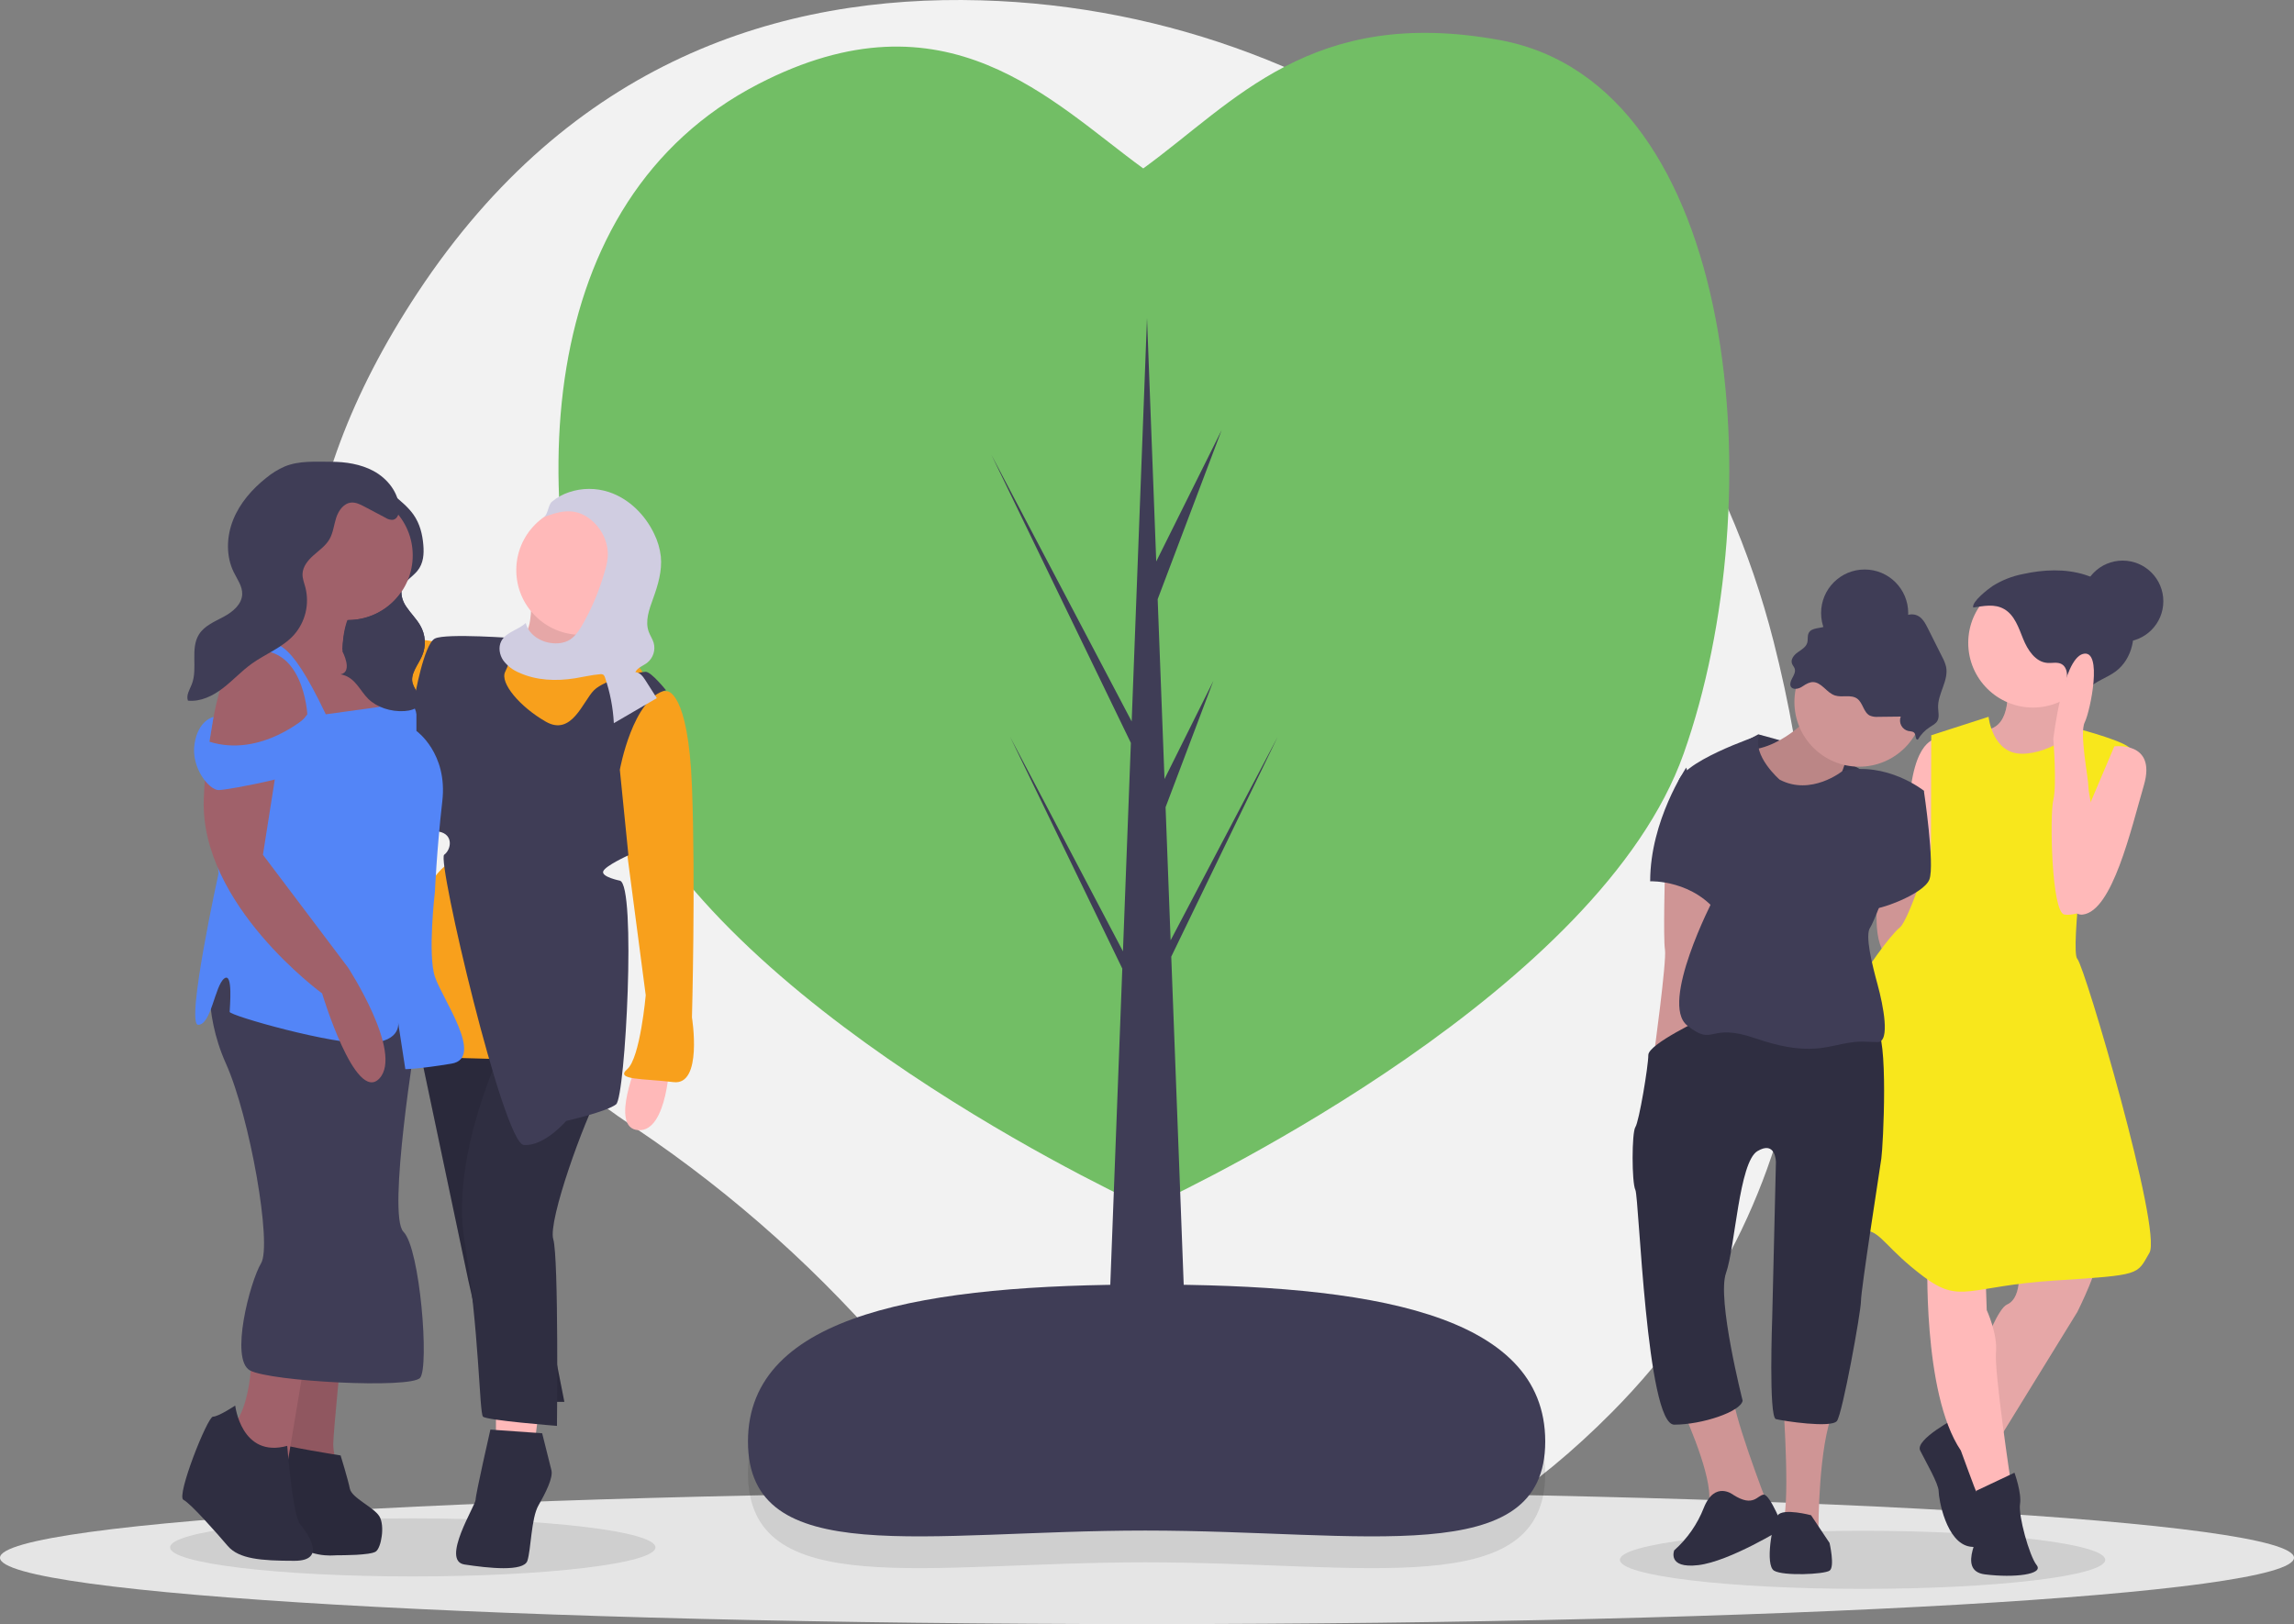 <svg width="572" height="405" viewBox="0 0 572 405" fill="none" xmlns="http://www.w3.org/2000/svg">
<rect x="0" y="0" width="572" height="405" fill="#808080" stroke="none"/>
<g clip-path="url(#clip0)">
<path d="M442.232 159.94C419.002 68.634 338.736 2.724 244.52 0.08C194.712 -1.317 142.299 15.195 104.138 72.978C35.923 176.27 108.33 247.649 158.811 281.566C183.2 297.986 205.175 317.729 224.101 340.223C258.199 380.669 323.796 430.928 401.919 352.179C458.542 295.102 457.705 220.759 442.232 159.94Z" fill="#F2F2F2"/>
<path d="M286 405C443.953 405 572 397.594 572 388.457C572 379.321 443.953 371.915 286 371.915C128.047 371.915 0 379.321 0 388.457C0 397.594 128.047 405 286 405Z" fill="#E5E5E5"/>
<path opacity="0.1" d="M102.919 393.11C136.337 393.11 163.429 389.87 163.429 385.873C163.429 381.875 136.337 378.635 102.919 378.635C69.5 378.635 42.409 381.875 42.409 385.873C42.409 389.87 69.5 393.11 102.919 393.11Z" fill="black"/>
<path opacity="0.1" d="M464.427 396.212C497.845 396.212 524.937 392.971 524.937 388.974C524.937 384.977 497.845 381.737 464.427 381.737C431.008 381.737 403.917 384.977 403.917 388.974C403.917 392.971 431.008 396.212 464.427 396.212Z" fill="black"/>
<path d="M374 10C327 1.383 307.842 25.474 285.066 42C262.289 25.474 236 -3.339 189 21C133 50 129.868 124.89 152.179 187.908C172.959 246.604 271.627 294.487 285.066 300.78C285.293 301.243 285.414 301.483 285.414 301.483C285.414 301.483 285.618 301.391 286 301.215C286.382 301.391 286.586 301.483 286.586 301.483C286.586 301.483 286.707 301.243 286.934 300.78C300.373 294.487 399.04 246.604 419.821 187.908C442.132 124.89 434 21 374 10Z" fill="#72BE65"/>
<path d="M318.582 183.742L291.891 234.48L290.631 201.297L302.55 169.784L290.364 194.265L288.662 149.422L304.618 107.232L288.304 140.007L286 79.316L282.181 179.91L247.212 113.436L281.978 185.255L280.004 237.231L251.866 183.742L279.841 241.532L275.656 351.754H296.344L292.046 238.56L318.582 183.742Z" fill="#3F3D56"/>
<path opacity="0.1" d="M385.298 367.384C385.298 399.535 340.464 389.59 285.568 389.59C230.672 389.59 186.504 399.535 186.504 367.384C186.504 335.232 231.332 328.239 286.228 328.239C341.124 328.239 385.298 335.232 385.298 367.384Z" fill="black"/>
<path d="M385.298 359.467C385.298 391.619 340.464 381.674 285.568 381.674C230.672 381.674 186.504 391.619 186.504 359.467C186.504 327.316 231.332 320.323 286.228 320.323C341.124 320.323 385.298 327.316 385.298 359.467Z" fill="#3F3D56"/>
<path d="M159.165 264.315C159.165 264.315 151.788 281.368 159.165 281.829C166.543 282.29 167.004 264.315 167.004 264.315H159.165Z" fill="#FFB9B9"/>
<path d="M103.834 257.862L116.744 319.161L123.661 349.581H140.721L122.278 256.018L103.834 257.862Z" fill="#2F2E41"/>
<path opacity="0.1" d="M103.834 257.862L116.744 319.161L123.661 349.581H140.721L122.278 256.018L103.834 257.862Z" fill="black"/>
<path d="M123.661 350.502V357.877L133.344 359.72L134.266 352.346L123.661 350.502Z" fill="#FFB9B9"/>
<path d="M135.188 357.416L122.278 356.494C122.278 356.494 118.589 372.625 118.589 374.008C118.589 375.391 109.828 389.217 115.822 390.139C121.817 391.061 130.577 391.983 131.5 389.217C132.422 386.452 132.422 378.617 134.266 375.391C136.11 372.164 137.955 368.477 137.494 366.634L135.188 357.416Z" fill="#2F2E41"/>
<path d="M125.966 259.706C125.966 259.706 112.134 287.36 115.822 309.483C119.511 331.606 119.511 352.346 120.433 353.268C121.355 354.189 138.877 355.572 138.877 355.572C138.877 355.572 139.338 313.631 137.955 309.022C136.572 304.413 145.793 279.063 149.482 272.611C153.171 266.158 125.966 259.706 125.966 259.706Z" fill="#2F2E41"/>
<path d="M109.367 160.152C109.367 160.152 89.54 156.004 92.307 166.605C95.073 177.206 106.139 179.971 106.139 179.971L109.367 160.152Z" fill="#F8A01C"/>
<path d="M113.978 214.077C113.978 214.077 104.295 217.303 104.295 233.896C104.295 250.488 99.684 262.932 104.295 263.393C108.906 263.854 135.649 264.315 135.649 264.315L113.978 214.077Z" fill="#F8A01C"/>
<path d="M116.744 167.527L128.733 158.309L145.332 164.3L156.399 161.996L163.315 172.136L148.56 183.197L128.733 189.189L115.822 179.971L116.744 167.527Z" fill="#F8A01C"/>
<path d="M132.422 149.091C132.422 149.091 132.883 156.926 130.577 158.309C128.272 159.691 151.788 162.918 151.788 162.918L153.632 150.474L132.422 149.091Z" fill="#FFB9B9"/>
<path opacity="0.1" d="M132.422 149.091C132.422 149.091 132.883 156.926 130.577 158.309C128.272 159.691 151.788 162.918 151.788 162.918L153.632 150.474L132.422 149.091Z" fill="black"/>
<path d="M144.871 158.309C153.784 158.309 161.009 151.087 161.009 142.177C161.009 133.268 153.784 126.046 144.871 126.046C135.958 126.046 128.733 133.268 128.733 142.177C128.733 151.087 135.958 158.309 144.871 158.309Z" fill="#FFB9B9"/>
<path d="M160.087 172.136L166.312 172.366C166.312 172.366 171.615 172.136 172.537 196.102C173.459 220.069 172.537 253.714 172.537 253.714C172.537 253.714 175.303 270.767 167.926 269.846C160.548 268.924 153.171 269.385 156.399 266.619C159.626 263.854 161.009 248.183 161.009 248.183L153.632 191.954L160.087 172.136Z" fill="#F8A01C"/>
<path d="M128.733 159.182C128.733 159.182 111.211 157.848 108.445 159.231C105.678 160.613 103.373 173.979 103.373 173.979L102.912 184.58C102.912 184.58 105.955 206.708 109.506 207.397C113.056 208.086 112.595 211.773 110.75 213.155C108.906 214.538 125.505 285.055 130.577 285.516C135.649 285.977 141.182 279.524 141.182 279.524C141.182 279.524 151.327 277.22 153.632 275.376C155.937 273.533 158.704 220.53 154.554 219.608C154.554 219.608 149.943 218.686 150.404 217.303C150.865 215.921 156.694 213.282 156.694 213.282L154.554 191.954C154.554 191.954 157.782 173.979 166.081 172.136C166.081 172.136 162.393 167.527 161.009 167.527C159.626 167.527 150.865 169.37 148.099 172.136C145.332 174.901 142.566 183.658 136.11 179.971C129.655 176.284 124.583 170.292 125.966 167.527C127.35 164.761 128.733 159.182 128.733 159.182Z" fill="#3F3D56"/>
<path d="M98.261 123.559C100.038 125.038 101.833 126.538 103.084 128.309C104.718 130.621 105.341 133.284 105.56 135.913C105.744 138.127 105.612 140.479 104.08 142.354C102.974 143.709 101.195 144.736 100.456 146.233C99.641 147.885 100.281 149.764 101.331 151.336C102.38 152.908 103.824 154.314 104.757 155.929C105.431 157.071 105.826 158.356 105.91 159.679C105.993 161.002 105.762 162.326 105.236 163.543C104.253 165.814 102.236 168.032 102.879 170.374C103.401 172.274 105.623 174.173 104.428 175.882C103.762 176.834 102.251 177.23 100.855 177.321C97.442 177.544 93.928 176.358 91.819 174.272C89.73 172.208 88.701 169.197 85.519 168.293C84.351 167.962 83.053 167.985 81.883 167.658C80.8 167.353 79.833 166.73 79.109 165.869C78.385 165.008 77.937 163.949 77.822 162.83C77.464 159.483 79.58 156.278 82.034 153.506C83.807 151.51 85.738 149.66 87.809 147.973C90.736 145.582 94.084 143.348 95.768 140.325C97.703 136.853 97.025 132.592 94.059 129.586C92.961 128.472 91.579 127.524 90.638 126.327C89.505 124.887 87.532 119.734 89.874 118.512C92.435 117.177 96.837 122.373 98.261 123.559Z" fill="#3F3D56"/>
<path d="M73.402 334.371L68.791 364.329C68.791 364.329 76.63 383.226 83.546 383.226C90.462 383.226 94.612 382.304 94.612 381.382C94.612 380.46 90.001 374.93 87.696 374.008C85.39 373.086 83.085 362.946 83.085 360.181C83.085 357.416 85.39 334.371 85.39 334.371H73.402Z" fill="#A0616A"/>
<path opacity="0.1" d="M73.402 334.371L68.791 364.329C68.791 364.329 76.63 383.226 83.546 383.226C90.462 383.226 94.612 382.304 94.612 381.382C94.612 380.46 90.001 374.93 87.696 374.008C85.39 373.086 83.085 362.946 83.085 360.181C83.085 357.416 85.39 334.371 85.39 334.371H73.402Z" fill="black"/>
<path d="M84.929 362.946C84.929 362.946 70.174 360.642 68.791 359.72C67.408 358.798 62.797 377.695 70.174 383.226C77.552 388.757 82.624 387.835 84.007 387.835C85.39 387.835 92.307 387.835 93.69 386.913C95.073 385.991 95.995 380.46 94.612 378.156C93.229 375.852 87.696 373.547 87.235 371.243C86.773 368.938 84.929 362.946 84.929 362.946Z" fill="#2F2E41"/>
<path opacity="0.1" d="M84.929 362.946C84.929 362.946 70.174 360.642 68.791 359.72C67.408 358.798 62.797 377.695 70.174 383.226C77.552 388.757 82.624 387.835 84.007 387.835C85.39 387.835 92.307 387.835 93.69 386.913C95.073 385.991 95.995 380.46 94.612 378.156C93.229 375.852 87.696 373.547 87.235 371.243C86.773 368.938 84.929 362.946 84.929 362.946Z" fill="black"/>
<path d="M62.797 335.754C62.797 335.754 63.258 354.65 55.419 357.416C47.581 360.181 64.18 371.703 64.18 371.703L71.558 365.712L77.091 332.527L62.797 335.754Z" fill="#A0616A"/>
<path d="M58.647 350.502C58.647 350.502 60.164 363.69 71.624 360.553C71.624 360.553 72.941 377.695 74.785 380C76.629 382.304 81.702 389.218 73.402 389.218C65.102 389.218 59.569 388.757 56.803 385.53C54.036 382.304 47.581 374.93 45.736 374.008C43.892 373.086 51.73 353.268 53.114 353.268C54.497 353.268 58.647 350.502 58.647 350.502Z" fill="#2F2E41"/>
<path d="M52.653 240.348C52.653 240.348 50.347 251.871 56.342 265.237C62.336 278.603 67.869 310.404 65.102 315.013C62.336 319.622 57.264 338.98 62.336 341.745C67.408 344.511 102.451 346.354 104.756 343.589C107.062 340.823 104.756 311.326 100.606 307.178C96.457 303.03 103.834 257.862 103.834 257.862L101.529 247.262L52.653 240.348Z" fill="#3F3D56"/>
<path d="M86.774 154.622C95.686 154.622 102.912 147.399 102.912 138.49C102.912 129.581 95.686 122.359 86.774 122.359C77.861 122.359 70.635 129.581 70.635 138.49C70.635 147.399 77.861 154.622 86.774 154.622Z" fill="#A0616A"/>
<path d="M76.629 144.021C76.629 144.021 70.635 158.77 62.336 160.613C54.036 162.457 51.731 189.189 51.731 189.189L89.54 181.814L101.067 176.745C101.067 176.745 101.99 165.683 97.84 163.379C93.69 161.074 85.39 161.996 85.39 161.996C85.39 161.996 85.39 152.778 89.54 150.935C93.69 149.091 76.629 144.021 76.629 144.021Z" fill="#A0616A"/>
<path d="M76.629 178.127C76.629 178.127 75.707 160.152 62.336 162.457C62.336 162.457 59.569 161.535 53.575 170.292L51.731 166.605C51.731 166.605 59.569 159.353 64.18 159.983C68.791 160.613 71.558 157.848 81.24 178.127L94.612 176.284L93.229 160.152H94.612L98.301 173.979C98.301 173.979 103.373 173.979 103.834 178.127V182.275C103.834 182.275 111.673 187.806 110.289 199.789C108.906 211.773 108.445 222.373 108.445 222.373C108.445 222.373 106.601 238.044 108.445 243.575C110.289 249.105 120.894 263.854 112.595 265.237C104.295 266.619 101.067 266.619 101.067 266.619L99.223 254.636C99.223 254.636 100.606 259.706 91.846 260.167C83.085 260.628 57.264 253.253 57.264 252.332C57.264 251.41 58.186 242.192 55.88 244.035C53.575 245.879 52.653 255.558 49.425 255.558C46.197 255.558 54.497 217.764 54.497 217.764L51.731 189.189V185.963C51.731 185.963 69.713 187.806 76.629 178.127Z" fill="#5385F7"/>
<path d="M61.413 164.761C61.413 164.761 51.731 173.057 50.808 199.329C49.886 225.6 80.318 247.723 80.318 247.723C80.318 247.723 88.618 275.376 94.612 268.924C100.606 262.471 86.774 241.27 86.774 241.27L65.563 213.155L72.019 172.136C72.019 172.136 72.019 162.457 61.413 164.761Z" fill="#A0616A"/>
<path d="M53.242 178.785C53.242 178.785 49.425 179.51 48.503 185.502C47.581 191.493 52.192 197.024 54.497 197.024C56.803 197.024 79.396 192.876 82.163 189.189C84.929 185.502 92.307 186.884 92.307 186.884L76.629 178.588C76.629 178.588 65.166 189.029 52.224 184.961L53.242 178.785Z" fill="#5385F7"/>
<path d="M104.757 155.929C103.824 154.314 102.38 152.908 101.331 151.336C100.527 150.253 100.095 148.94 100.097 147.592C98.62 149.755 96.638 151.525 94.322 152.75C92.006 153.975 89.427 154.617 86.807 154.621C85.392 157.961 85.39 162.457 85.39 162.457C85.39 162.457 88.096 167.54 84.924 168.156C85.125 168.195 85.324 168.238 85.519 168.293C88.701 169.198 89.73 172.208 91.819 174.272C93.928 176.358 97.442 177.544 100.855 177.321C102.251 177.23 103.762 176.834 104.428 175.882C105.623 174.173 103.401 172.274 102.879 170.374C102.236 168.032 104.253 165.814 105.236 163.543C105.762 162.326 105.993 161.002 105.91 159.679C105.826 158.356 105.431 157.071 104.757 155.929V155.929Z" fill="#3F3D56"/>
<path d="M70.989 116.327C69.326 117.057 67.773 118.015 66.375 119.175C62.863 121.96 59.812 125.456 58.143 129.614C56.474 133.773 56.303 138.643 58.276 142.667C59.153 144.458 60.464 146.19 60.393 148.183C60.302 150.721 58.014 152.594 55.777 153.797C53.539 155.001 51.01 156.018 49.642 158.159C47.354 161.739 49.372 166.66 47.828 170.618C47.304 171.962 46.362 173.363 46.858 174.718C49.995 175.042 53.055 173.544 55.559 171.626C58.063 169.709 60.207 167.347 62.769 165.508C66.22 163.03 70.414 161.506 73.265 158.357C74.681 156.762 75.684 154.844 76.186 152.771C76.687 150.697 76.671 148.533 76.141 146.467C75.846 145.368 75.401 144.28 75.433 143.143C75.485 141.27 76.807 139.682 78.212 138.442C79.617 137.201 81.213 136.092 82.149 134.469C83.091 132.839 83.251 130.887 83.834 129.096C84.417 127.306 85.716 125.481 87.594 125.327C88.736 125.233 89.822 125.784 90.836 126.319L96.163 129.131C96.699 129.492 97.34 129.666 97.985 129.626C99.16 129.414 99.593 127.941 99.545 126.749C99.386 122.817 96.609 119.325 93.144 117.457C89.923 115.72 86.127 115.147 82.503 115.152C78.669 115.159 74.607 114.836 70.989 116.327Z" fill="#3F3D56"/>
<path d="M151.801 122.692C156.832 124.346 160.887 128.394 163.143 133.183C163.994 134.926 164.546 136.801 164.773 138.728C165.141 142.323 164.068 145.902 162.837 149.301C161.867 151.977 160.783 154.915 161.775 157.583C162.119 158.508 162.699 159.337 162.984 160.282C163.237 161.176 163.221 162.124 162.937 163.009C162.654 163.893 162.117 164.674 161.393 165.256C160.378 166.041 158.982 166.464 158.413 167.614C159.529 167.625 160.314 168.673 160.914 169.614L163.774 174.094L153.058 180.336C152.859 176.451 152.114 172.612 150.848 168.933C150.786 168.676 150.647 168.444 150.449 168.269C150.189 168.125 149.887 168.077 149.595 168.133C147.498 168.308 145.444 168.814 143.366 169.146C138.689 169.891 133.741 169.709 129.435 167.739C127.864 167.1 126.497 166.043 125.483 164.684C124.537 163.287 124.21 161.388 124.986 159.891C126.167 157.612 129.213 157.109 131.094 155.362C131.931 158.694 135.698 160.659 139.126 160.416C139.957 160.374 140.773 160.178 141.532 159.837C143.097 159.093 144.156 157.601 145.049 156.117C147.457 151.957 149.346 147.517 150.673 142.897C151.096 141.643 151.384 140.348 151.533 139.034C151.873 134.989 149.632 130.91 146.176 128.777C142.721 126.645 139.187 127.529 135.419 129.042C136.686 128.533 136.603 125.983 137.612 125.112C138.878 124.059 140.332 123.254 141.897 122.739C145.107 121.657 148.581 121.641 151.801 122.692V122.692Z" fill="#D0CDE1"/>
<path d="M438.438 183.123C438.438 183.123 464.721 190.036 465.182 193.262C465.643 196.488 451.81 205.285 451.81 205.285L422.761 191.419L438.438 183.123Z" fill="#3F3D56"/>
<path opacity="0.1" d="M438.438 183.123C438.438 183.123 464.721 190.036 465.182 193.262C465.643 196.488 451.81 205.285 451.81 205.285L422.761 191.419L438.438 183.123Z" fill="black"/>
<path d="M452.041 177.822C452.041 177.822 443.741 187.962 433.597 187.04C423.453 186.118 446.047 208.702 446.047 208.702L457.574 198.563C457.574 198.563 460.802 185.197 463.568 184.736C466.335 184.275 452.041 177.822 452.041 177.822Z" fill="#CF9595"/>
<path opacity="0.1" d="M452.041 177.822C452.041 177.822 443.741 187.962 433.597 187.04C423.453 186.118 446.047 208.702 446.047 208.702L457.574 198.563C457.574 198.563 460.802 185.197 463.568 184.736C466.335 184.275 452.041 177.822 452.041 177.822Z" fill="black"/>
<path d="M503.222 315.169C503.222 315.169 504.605 323.465 500.455 325.309C496.306 327.152 488.006 355.267 488.006 355.267L495.845 363.102L517.977 327.152C517.977 327.152 524.432 314.247 522.127 314.247C519.821 314.247 503.222 315.169 503.222 315.169Z" fill="#FFB9B9"/>
<path opacity="0.1" d="M503.222 315.169C503.222 315.169 504.605 323.465 500.455 325.309C496.306 327.152 488.006 355.267 488.006 355.267L495.845 363.102L517.977 327.152C517.977 327.152 524.432 314.247 522.127 314.247C519.821 314.247 503.222 315.169 503.222 315.169Z" fill="black"/>
<path d="M489.85 354.345L488.006 353.423C488.006 353.423 477.401 358.954 478.784 361.72C480.167 364.485 483.395 370.016 483.395 371.859C483.395 373.703 485.239 384.764 491.234 385.686C497.228 386.608 497.228 381.077 496.306 378.773C495.383 376.468 494.922 368.633 495.383 365.868C495.785 363.936 496.505 362.084 497.515 360.389L489.85 354.345Z" fill="#2F2E41"/>
<path d="M480.628 312.865C480.628 312.865 479.245 347.432 488.928 361.72C488.928 361.72 492.617 371.859 493.078 372.781C493.539 373.703 501.378 369.555 501.378 369.555C501.378 369.555 497.228 341.901 497.689 337.292C498.15 332.683 495.383 326.692 495.383 326.692L494.922 312.865H480.628Z" fill="#FFB9B9"/>
<path d="M502.3 367.25L492.672 371.799C492.672 371.799 493.539 378.773 494 380.155C494.461 381.538 487.545 391.678 494.922 392.6C502.3 393.521 509.677 392.6 507.833 390.295C505.989 387.991 503.222 377.851 503.683 375.086C504.144 372.32 502.3 367.25 502.3 367.25Z" fill="#2F2E41"/>
<path d="M482.934 184.275C482.934 184.275 476.94 183.814 476.018 201.328C475.451 211.46 475.451 221.615 476.018 231.747L490.773 232.208L489.389 204.554L482.934 184.275Z" fill="#FFB9B9"/>
<path d="M500.455 170.909C500.455 170.909 501.839 181.049 495.383 181.97C488.928 182.892 502.761 197.18 502.761 197.18L520.743 187.04C520.743 187.04 513.827 174.596 517.516 168.604C521.205 162.613 500.455 170.909 500.455 170.909Z" fill="#FFB9B9"/>
<path opacity="0.1" d="M500.455 170.909C500.455 170.909 501.839 181.049 495.383 181.97C488.928 182.892 502.761 197.18 502.761 197.18L520.743 187.04C520.743 187.04 513.827 174.596 517.516 168.604C521.205 162.613 500.455 170.909 500.455 170.909Z" fill="black"/>
<path d="M463.568 191.188C472.481 191.188 479.706 183.966 479.706 175.057C479.706 166.148 472.481 158.926 463.568 158.926C454.655 158.926 447.43 166.148 447.43 175.057C447.43 183.966 454.655 191.188 463.568 191.188Z" fill="#CF9595"/>
<path d="M506.911 176.44C515.824 176.44 523.049 169.217 523.049 160.308C523.049 151.399 515.824 144.177 506.911 144.177C497.998 144.177 490.772 151.399 490.772 160.308C490.772 169.217 497.998 176.44 506.911 176.44Z" fill="#FFB9B9"/>
<path d="M415.153 216.998C415.153 216.998 414.692 234.052 415.153 236.817C415.614 239.582 412.387 263.088 412.387 263.088L422.531 255.714C422.531 255.714 430.369 230.825 427.142 224.373C423.914 217.92 415.153 216.998 415.153 216.998Z" fill="#CF9595"/>
<path d="M468.179 224.373C468.179 224.373 466.335 238.2 472.329 239.121C478.323 240.043 479.706 228.521 479.706 228.521L477.401 216.998L468.179 224.373Z" fill="#CF9595"/>
<path d="M454.838 171.52C455.669 172.274 456.501 173.098 457.57 173.436C459.362 174.003 461.543 173.121 463.071 174.214C464.524 175.253 464.639 177.626 466.228 178.442C466.891 178.715 467.61 178.824 468.324 178.758L473.945 178.692C473.806 179.048 473.744 179.43 473.764 179.812C473.785 180.194 473.886 180.568 474.062 180.907C474.238 181.247 474.485 181.545 474.786 181.782C475.086 182.019 475.434 182.189 475.806 182.281C476.394 182.392 477.132 182.365 477.423 182.887C477.738 183.452 477.59 184.576 478.219 184.427C478.951 183.175 479.967 182.112 481.186 181.324C481.872 180.881 482.653 180.496 483.063 179.789C483.628 178.814 483.299 177.595 483.259 176.469C483.133 172.964 485.965 169.687 485.245 166.254C485.026 165.398 484.698 164.574 484.269 163.801L480.673 156.627C480.038 155.359 479.299 153.991 477.987 153.452C476 152.635 473.87 154.089 471.755 154.462C469.351 154.885 466.962 153.88 464.614 153.213C462.266 152.547 459.463 152.307 457.644 153.934C456.905 154.595 456.393 155.52 455.531 156.009C454.059 156.843 451.734 156.354 450.984 157.87C450.616 158.614 450.859 159.522 450.619 160.316C450.292 161.399 449.185 162.006 448.262 162.66C447.339 163.314 446.442 164.398 446.818 165.465C446.978 165.919 447.35 166.277 447.5 166.734C447.776 167.577 447.241 168.442 446.829 169.227C445.455 171.846 447.716 172.353 449.43 171.177C451.517 169.745 452.738 169.613 454.838 171.52Z" fill="#3F3D56"/>
<path d="M495.844 178.744C495.844 178.744 496.767 187.962 504.144 187.962C511.522 187.962 518.363 181.805 518.363 181.805C518.363 181.805 531.349 185.197 531.349 187.04C531.349 188.884 520.744 202.25 520.744 202.25C520.744 202.25 516.133 237.278 517.977 239.121C519.821 240.965 539.187 306.873 535.959 312.404C532.732 317.935 534.115 317.935 512.444 319.317C490.772 320.7 488.928 325.309 479.706 318.395C470.484 311.482 469.101 307.334 465.412 306.873C461.724 306.412 457.574 255.714 461.263 248.8C464.951 241.887 471.407 233.13 473.712 231.286C476.018 229.443 481.477 211.875 481.477 211.875L481.551 183.353L495.844 178.744Z" fill="#F8E71C"/>
<path d="M527.199 186.118C527.199 186.118 537.804 184.736 534.576 195.797C531.349 206.859 526.738 227.138 519.36 228.06C511.983 228.982 520.743 201.328 520.743 201.328L527.199 186.118Z" fill="#FFB9B9"/>
<path d="M504.45 143.145C509.534 142.027 514.922 141.769 519.887 143.332C524.853 144.894 529.341 148.467 531.174 153.337C533.008 158.207 531.716 164.315 527.543 167.425C525.369 169.045 522.591 169.815 520.673 171.731C518.604 173.798 517.594 177.119 514.843 178.111C514.235 176.074 514.171 173.914 514.659 171.846C515.004 170.768 515.25 169.661 515.393 168.538C515.449 167.408 515.047 166.159 514.058 165.607C513.007 165.022 511.705 165.397 510.505 165.308C507.52 165.088 505.588 162.096 504.466 159.322C503.345 156.548 502.34 153.399 499.751 151.898C497.313 150.484 494.609 151.134 492.009 151.496C491.618 150.068 495.628 146.961 496.805 146.164C499.141 144.686 501.735 143.662 504.45 143.145Z" fill="#3F3D56"/>
<path d="M524.893 216.998C524.893 216.998 520.743 198.563 520.743 196.258C520.743 193.954 518.438 182.892 519.821 180.127C521.205 177.361 524.432 161.691 519.36 163.074C514.288 164.456 511.983 184.275 511.983 184.275C511.983 184.275 512.905 195.797 511.983 199.484C511.061 203.172 511.522 227.599 514.749 228.06C517.977 228.521 524.893 226.216 524.893 216.998Z" fill="#FFB9B9"/>
<path d="M529.274 160.078C534.876 160.078 539.418 155.538 539.418 149.938C539.418 144.338 534.876 139.798 529.274 139.798C523.671 139.798 519.13 144.338 519.13 149.938C519.13 155.538 523.671 160.078 529.274 160.078Z" fill="#3F3D56"/>
<path d="M420.456 191.419C420.456 191.419 411.465 204.554 411.465 219.764C411.465 219.764 422.531 219.303 428.986 228.521C435.441 237.739 420.456 191.419 420.456 191.419Z" fill="#3F3D56"/>
<path d="M419.303 351.119C419.303 351.119 426.22 365.868 426.22 373.242C426.22 380.616 440.513 374.625 440.513 374.625C440.513 374.625 431.292 350.658 432.214 347.432C433.136 344.206 419.303 351.119 419.303 351.119Z" fill="#CF9595"/>
<path d="M444.663 350.197C444.663 350.197 446.601 377.657 444.249 380.059C441.897 382.46 453.424 381.077 453.424 381.077C453.424 381.077 453.424 360.337 457.113 352.041L444.663 350.197Z" fill="#CF9595"/>
<path d="M424.836 253.87C424.836 253.87 411.004 260.323 411.004 263.088C411.004 265.853 408.698 279.68 407.776 281.063C406.854 282.446 406.854 294.89 407.776 296.733C408.698 298.577 410.542 355.267 417.459 355.267C424.375 355.267 434.058 352.041 434.519 349.275C434.519 349.275 428.064 323.926 430.369 317.474C432.675 311.021 433.597 289.82 438.208 287.055C442.819 284.289 442.819 289.82 442.819 289.82L441.897 328.535C441.897 328.535 440.975 353.423 442.819 353.884C444.663 354.345 456.652 356.189 458.035 354.345C459.418 352.502 464.029 327.152 464.029 324.387C464.029 321.622 468.64 292.124 469.101 288.898C469.562 285.672 470.946 258.018 467.718 256.174C464.49 254.331 424.836 253.87 424.836 253.87Z" fill="#2F2E41"/>
<path d="M432.214 372.781C432.214 372.781 427.603 369.094 424.836 376.007C423.247 380.073 420.719 383.705 417.459 386.608C417.459 386.608 415.614 391.217 423.453 390.295C431.292 389.373 444.663 381.077 444.663 381.077C444.663 381.077 441.373 372.653 439.79 372.717C438.208 372.781 437.286 376.007 432.214 372.781Z" fill="#2F2E41"/>
<path d="M451.58 377.851C451.58 377.851 444.668 376.007 443.282 377.851C441.897 379.695 440.052 390.295 442.358 391.678C444.663 393.06 454.807 392.6 456.191 391.678C457.574 390.756 456.191 384.764 456.191 384.764L451.58 377.851Z" fill="#2F2E41"/>
<path d="M443.741 194.414C443.741 194.414 436.825 188.423 438.669 183.353C438.669 183.353 417.92 190.266 418.381 195.797C418.842 201.328 427.142 224.373 427.142 224.373C427.142 224.373 413.77 250.183 420.686 255.714C427.603 261.244 425.758 254.792 437.747 258.94C449.735 263.088 454.807 261.244 459.418 260.323C464.029 259.401 464.951 259.862 468.179 259.862C471.407 259.862 469.562 250.644 468.179 245.574C466.796 240.504 464.951 233.13 466.335 231.286C467.718 229.443 479.706 197.18 479.706 197.18C479.706 197.18 470.395 189.729 459.373 192.302C459.373 192.302 451.58 198.563 443.741 194.414Z" fill="#3F3D56"/>
<path d="M475.095 198.563C475.095 198.102 479.706 197.18 479.706 197.18C479.706 197.18 482.473 215.616 481.09 219.303C479.706 222.99 468.179 227.138 466.335 226.677C464.49 226.216 475.095 198.563 475.095 198.563Z" fill="#3F3D56"/>
<path d="M464.944 163.728C470.942 163.728 475.805 158.868 475.805 152.872C475.805 146.876 470.942 142.016 464.944 142.016C458.946 142.016 454.083 146.876 454.083 152.872C454.083 158.868 458.946 163.728 464.944 163.728Z" fill="#3F3D56"/>
</g>
<defs>
<clipPath id="clip0">
<rect width="572" height="405" fill="white"/>
</clipPath>
</defs>
</svg>
